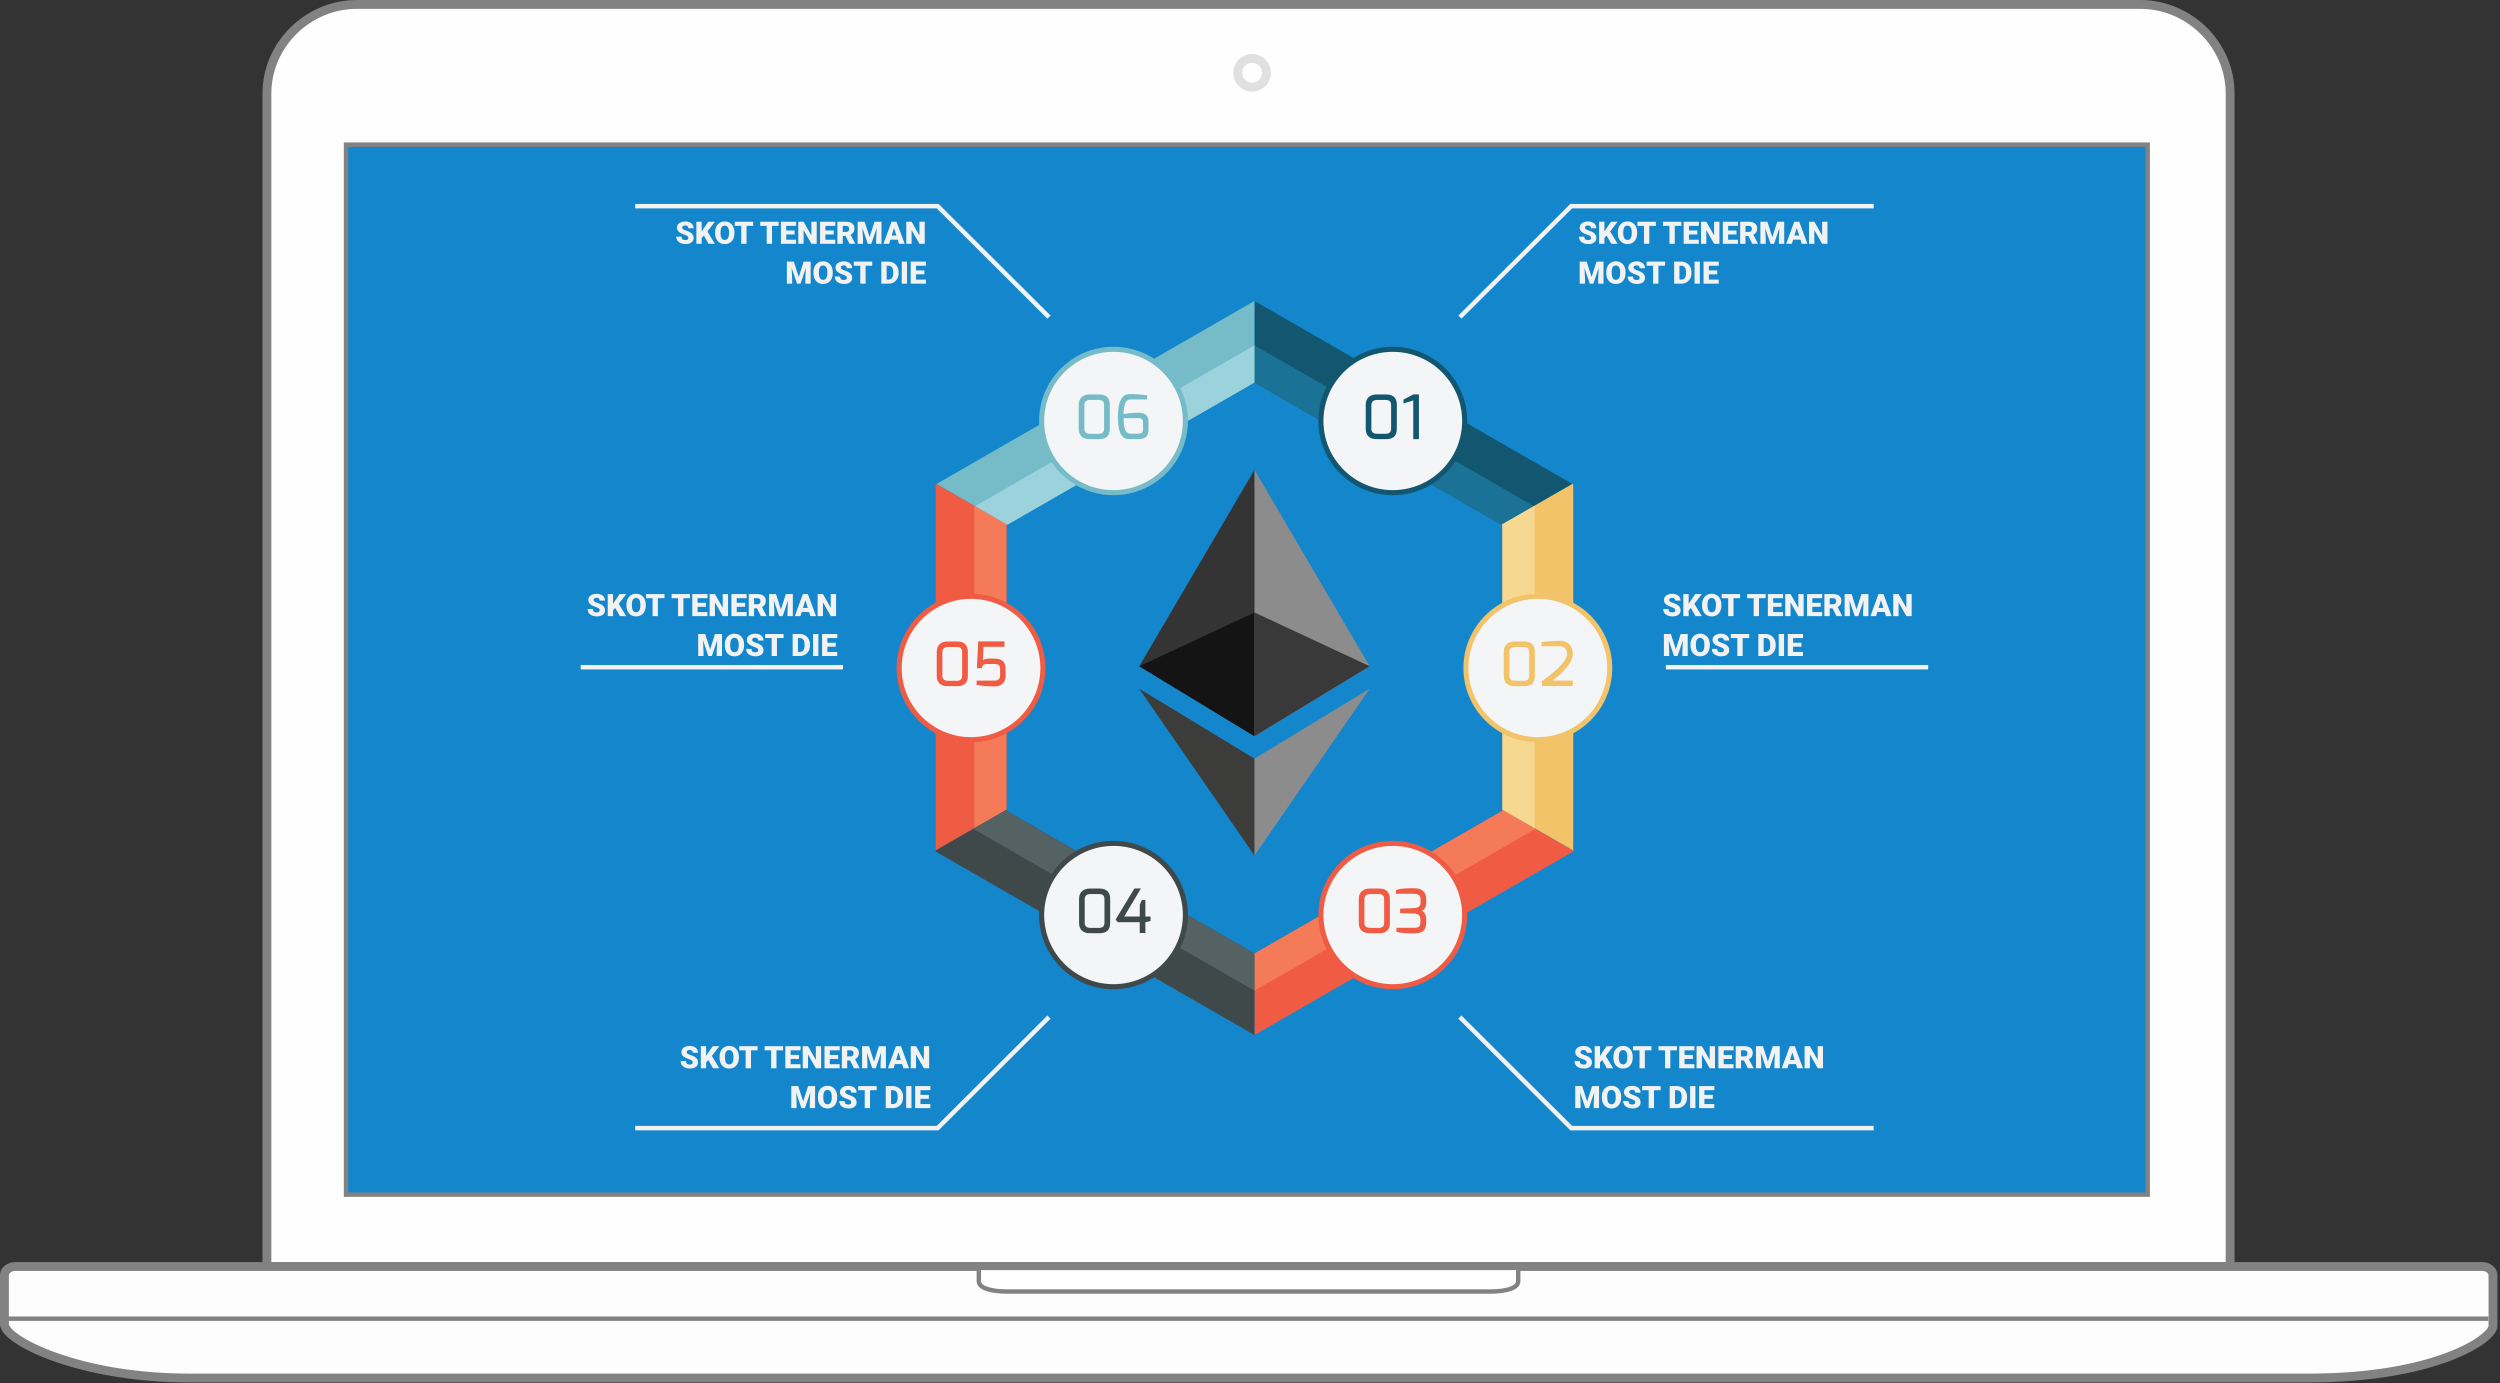 <svg width="564" height="312" viewBox="0 0 564 312" version="1.1" xmlns="http://www.w3.org/2000/svg" xmlns:xlink="http://www.w3.org/1999/xlink">
<rect x="0" y="0" width="564" height="312" fill="#333333" stroke="none"/>
<title>Group</title>
<desc>Created using Figma</desc>
<g id="Canvas" transform="translate(418 312)">
<g id="Group">
<g id="mac">
<g id="Page 1">
<g id="Laptop">
<g id="bezel">
<use xlink:href="#path0_fill" transform="translate(-357.784 -311)" fill="#FEFEFE"/>
<use xlink:href="#path1_stroke" transform="translate(-357.784 -311)" fill="#828282"/>
</g>
<g id="webcam">
<use xlink:href="#path2_stroke" transform="translate(-138.768 -298.832)" fill="#E0E0E0"/>
</g>
<g id="bottom">
<g id="Shape">
<use xlink:href="#path3_fill" transform="translate(-417 -26.272)" fill="#FDFDFD"/>
<use xlink:href="#path4_stroke" transform="translate(-417 -26.272)" fill="#828282"/>
</g>
<g id="Line">
<use xlink:href="#path5_stroke" transform="translate(-416.594 -14.51)" fill="#828282"/>
</g>
</g>
<g id="screen">
<use xlink:href="#path6_fill" transform="translate(-339.939 -279.364)" fill="#1386CC"/>
<use xlink:href="#path7_stroke" transform="translate(-339.939 -279.364)" fill="#828282"/>
</g>
<g id="touchpad">
<use xlink:href="#path8_fill" transform="translate(-197.172 -25.461)" fill="#FFFFFF"/>
<use xlink:href="#path9_stroke" transform="translate(-197.172 -25.461)" fill="#828282"/>
</g>
</g>
</g>
</g>
<g id="Group 6">
<g id="Vector">
<use xlink:href="#path10_fill" transform="translate(-206.92 -202.819)" fill="#EF5B43"/>
</g>
<g id="Vector">
<use xlink:href="#path11_fill" transform="translate(-134.999 -244.101)" fill="#125670"/>
</g>
<g id="Vector">
<use xlink:href="#path12_fill" transform="translate(-134.999 -129.328)" fill="#EF5B43"/>
</g>
<g id="Vector">
<use xlink:href="#path13_fill" transform="translate(-79.258 -202.819)" fill="#F3C36A"/>
</g>
<g id="Vector">
<use xlink:href="#path14_fill" transform="translate(-206.92 -129.328)" fill="#3F494A"/>
</g>
<g id="Vector">
<use xlink:href="#path15_fill" transform="translate(-206.711 -244.101)" fill="#76BCC8"/>
</g>
<g id="Vector">
<use xlink:href="#path16_fill" transform="translate(-198.228 -197.815)" fill="#F47A58"/>
</g>
<g id="Vector">
<use xlink:href="#path17_fill" transform="translate(-134.999 -234.092)" fill="#1A7396"/>
</g>
<g id="Vector">
<use xlink:href="#path18_fill" transform="translate(-134.999 -129.328)" fill="#F47A58"/>
</g>
<g id="Vector">
<use xlink:href="#path19_fill" transform="translate(-79.258 -197.815)" fill="#F7D890"/>
</g>
<g id="Vector">
<use xlink:href="#path20_fill" transform="translate(-198.228 -129.328)" fill="#546263"/>
</g>
<g id="Vector">
<use xlink:href="#path21_fill" transform="translate(-198.018 -234.092)" fill="#9CD2DB"/>
</g>
<g id="Vector">
<use xlink:href="#path22_fill" transform="translate(-183.007 -233.196)" fill="#F4F5F6"/>
</g>
<g id="Vector">
<use xlink:href="#path23_fill" transform="translate(-183.58 -233.768)" fill="#76BCC8"/>
</g>
<g id="Vector">
<use xlink:href="#path24_fill" transform="translate(-120.004 -233.196)" fill="#F4F5F6"/>
</g>
<g id="Vector">
<use xlink:href="#path25_fill" transform="translate(-120.577 -233.768)" fill="#125670"/>
</g>
<g id="Vector">
<use xlink:href="#path26_fill" transform="translate(-87.281 -177.466)" fill="#F4F5F6"/>
</g>
<g id="Vector">
<use xlink:href="#path27_fill" transform="translate(-87.854 -178.037)" fill="#F3C36A"/>
</g>
<g id="Vector">
<use xlink:href="#path28_fill" transform="translate(-120.004 -121.736)" fill="#F4F5F6"/>
</g>
<g id="Vector">
<use xlink:href="#path29_fill" transform="translate(-120.577 -122.307)" fill="#EF5B43"/>
</g>
<g id="Vector">
<use xlink:href="#path30_fill" transform="translate(-183.007 -121.736)" fill="#F4F5F6"/>
</g>
<g id="Vector">
<use xlink:href="#path31_fill" transform="translate(-183.58 -122.307)" fill="#3F494A"/>
</g>
<g id="Vector">
<use xlink:href="#path32_fill" transform="translate(-215.153 -177.466)" fill="#F4F5F6"/>
</g>
<g id="Vector">
<use xlink:href="#path33_fill" transform="translate(-215.725 -178.037)" fill="#EF5B43"/>
</g>
<g id="Vector">
<use xlink:href="#path34_fill" transform="translate(-109.89 -223.01)" fill="#125670"/>
</g>
<g id="Vector">
<use xlink:href="#path35_fill" transform="translate(-101.381 -223.024)" fill="#125670"/>
</g>
<g id="Vector">
<use xlink:href="#path36_fill" transform="translate(-78.751 -167.279)" fill="#F3C36A"/>
</g>
<g id="Vector">
<use xlink:href="#path37_fill" transform="translate(-70.242 -167.43)" fill="#F3C36A"/>
</g>
<g id="Vector">
<use xlink:href="#path38_fill" transform="translate(-111.459 -111.541)" fill="#EF5B43"/>
</g>
<g id="Vector">
<use xlink:href="#path39_fill" transform="translate(-103.075 -111.608)" fill="#EF5B43"/>
</g>
<g id="Vector">
<use xlink:href="#path40_fill" transform="translate(-174.562 -111.541)" fill="#3F494A"/>
</g>
<g id="Vector">
<use xlink:href="#path41_fill" transform="translate(-166.315 -111.556)" fill="#3F494A"/>
</g>
<g id="Vector">
<use xlink:href="#path42_fill" transform="translate(-206.669 -167.279)" fill="#EF5B43"/>
</g>
<g id="Vector">
<use xlink:href="#path43_fill" transform="translate(-197.689 -167.306)" fill="#EF5B43"/>
</g>
<g id="Vector">
<use xlink:href="#path44_fill" transform="translate(-174.644 -223.01)" fill="#76BCC8"/>
</g>
<g id="Vector">
<use xlink:href="#path45_fill" transform="translate(-165.816 -223.084)" fill="#76BCC8"/>
</g>
<g id="Vector">
<use xlink:href="#path46_fill" transform="translate(-89.009 -266)" fill="#F2F2F2"/>
</g>
<g id="Vector">
<use xlink:href="#path47_fill" transform="translate(-274.702 -266)" fill="#F2F2F2"/>
</g>
<g id="Vector">
<use xlink:href="#path48_fill" transform="translate(-89.009 -82.902)" fill="#F2F2F2"/>
</g>
<g id="Vector">
<use xlink:href="#path49_fill" transform="translate(-274.702 -82.902)" fill="#F2F2F2"/>
</g>
<g id="Vector">
<use xlink:href="#path50_fill" transform="translate(-42.187 -161.982)" fill="#F2F2F2"/>
</g>
<g id="Vector">
<use xlink:href="#path51_fill" transform="translate(-287 -161.982)" fill="#F2F2F2"/>
</g>
<g id="SKOT TENERMAN MOST DIE">
<use xlink:href="#path52_fill" transform="translate(-277 -263)" fill="#F2F2F2"/>
</g>
<g id="SKOT TENERMAN MOST DIE">
<use xlink:href="#path52_fill" transform="translate(-297 -179)" fill="#F2F2F2"/>
</g>
<g id="SKOT TENERMAN MOST DIE">
<use xlink:href="#path53_fill" transform="translate(-62 -263)" fill="#F2F2F2"/>
</g>
<g id="SKOT TENERMAN MOST DIE">
<use xlink:href="#path53_fill" transform="translate(-43 -179)" fill="#F2F2F2"/>
</g>
<g id="SKOT TENERMAN MOST DIE">
<use xlink:href="#path53_fill" transform="translate(-63 -77)" fill="#F2F2F2"/>
</g>
<g id="SKOT TENERMAN MOST DIE">
<use xlink:href="#path52_fill" transform="translate(-276 -77)" fill="#F2F2F2"/>
</g>
<g id="Group 7">
<g id="Group">
<g id="Vector">
<use xlink:href="#path54_fill" transform="matrix(-1 0 0 1 -134.424 -206)" fill="#343434"/>
</g>
<g id="Vector">
<use xlink:href="#path55_fill" transform="matrix(-1 0 0 1 -109 -206)" fill="#8C8C8C"/>
</g>
<g id="Vector">
<use xlink:href="#path56_fill" transform="matrix(-1 0 0 1 -134.672 -156.629)" fill="#3C3C3B"/>
</g>
<g id="Vector">
<use xlink:href="#path57_fill" transform="matrix(-1 0 0 1 -109 -156.629)" fill="#8C8C8C"/>
</g>
<g id="Vector">
<use xlink:href="#path58_fill" transform="matrix(-1 0 0 1 -134.992 -173.83)" fill="#141414"/>
</g>
<g id="Vector">
<use xlink:href="#path59_fill" transform="matrix(-1 0 0 1 -109 -173.83)" fill="#393939"/>
</g>
</g>
</g>
</g>
</g>
</g>
<defs>
<path id="path0_fill" fill-rule="evenodd" d="M 422.621 0L 20.279 0C 9.332 0 0 8.983 0 20.11L 0 284.751L 442.901 284.751L 442.901 20.11C 442.901 8.982 433.602 0 422.621 0Z"/>
<path id="path1_stroke" d="M 0 284.751L -1 284.751L -1 285.751L 0 285.751L 0 284.751ZM 442.901 284.751L 442.901 285.751L 443.901 285.751L 443.901 284.751L 442.901 284.751ZM 442.901 20.11L 443.901 20.11L 443.901 20.11L 442.901 20.11ZM 422.621 -1L 20.279 -1L 20.279 1L 422.621 1L 422.621 -1ZM 20.279 -1C 8.796 -1 -1 8.414 -1 20.11L 1 20.11C 1 9.552 9.867 1 20.279 1L 20.279 -1ZM -1 20.11L -1 284.751L 1 284.751L 1 20.11L -1 20.11ZM 0 285.751L 442.901 285.751L 442.901 283.751L 0 283.751L 0 285.751ZM 443.901 284.751L 443.901 20.11L 441.901 20.11L 441.901 284.751L 443.901 284.751ZM 443.901 20.11C 443.901 8.414 434.139 -1 422.621 -1L 422.621 1C 433.066 1 441.901 9.55 441.901 20.11L 443.901 20.11Z"/>
<path id="path2_stroke" d="M 5.489 3.245C 5.489 4.485 4.484 5.49 3.245 5.49L 3.245 7.49C 5.589 7.49 7.489 5.589 7.489 3.245L 5.489 3.245ZM 3.245 5.49C 2.005 5.49 1 4.485 1 3.245L -1 3.245C -1 5.589 0.9 7.49 3.245 7.49L 3.245 5.49ZM 1 3.245C 1 2.005 2.005 1 3.245 1L 3.245 -1C 0.9 -1 -1 0.9 -1 3.245L 1 3.245ZM 3.245 1C 4.484 1 5.489 2.005 5.489 3.245L 7.489 3.245C 7.489 0.9 5.589 -1 3.245 -1L 3.245 1Z"/>
<path id="path3_fill" fill-rule="evenodd" d="M 519.81 25.155L 41.603 25.155C 16.743 25.155 0 16.625 0 12.997L 0 1.97C 0 0.879 1.083 0 2.429 0L 558.983 0C 560.331 0 561.415 0.879 561.415 1.97L 561.415 13.431C 561.41 16.298 548.444 25.155 519.81 25.155Z"/>
<path id="path4_stroke" d="M 561.415 13.431L 562.415 13.433L 562.415 13.431L 561.415 13.431ZM 519.81 24.155L 41.603 24.155L 41.603 26.155L 519.81 26.155L 519.81 24.155ZM 41.603 24.155C 29.274 24.16 19.041 22.059 11.813 19.494C 8.22 18.221 5.462 16.87 3.561 15.596C 2.626 14.972 1.975 14.428 1.522 13.903C 1.07 13.386 1 13.087 1 12.997L -1 12.997C -1 13.813 -0.547 14.575 0.014 15.218C 0.574 15.855 1.425 16.572 2.449 17.258C 4.464 18.603 7.445 20.065 11.145 21.379C 18.504 23.986 29.073 26.15 41.603 26.155L 41.603 24.155ZM 1 12.997L 1 1.97L -1 1.97L -1 12.997L 1 12.997ZM 1 1.97C 1 1.617 1.429 1 2.429 1L 2.429 -1C 0.736 -1 -1 0.142 -1 1.97L 1 1.97ZM 2.429 1L 558.983 1L 558.983 -1L 2.429 -1L 2.429 1ZM 558.983 1C 559.986 1 560.415 1.618 560.415 1.97L 562.415 1.97C 562.415 0.14 560.676 -1 558.983 -1L 558.983 1ZM 560.415 1.97L 560.415 13.431L 562.415 13.431L 562.415 1.97L 560.415 1.97ZM 560.415 13.429C 560.408 13.372 560.421 13.48 560.353 13.617C 560.281 13.78 560.191 13.92 560.018 14.135C 559.654 14.597 559.13 15.088 558.343 15.669C 556.736 16.864 554.342 18.173 550.995 19.433C 544.245 21.981 534.022 24.16 519.81 24.155L 519.81 26.155C 534.231 26.149 544.808 23.901 551.701 21.304C 555.176 19.991 557.814 18.548 559.534 17.276C 560.412 16.623 561.125 15.952 561.583 15.38C 562.041 14.805 562.414 14.131 562.415 13.433L 560.415 13.429Z"/>
<path id="path5_stroke" d="M 0 -0.5L -0.5 -0.5L -0.5 0.5L 0 0.5L 0 -0.5ZM 559.501 0.5L 560.001 0.5L 560.001 -0.5L 559.501 -0.5L 559.501 0.5ZM 0 0.5L 559.501 0.5L 559.501 -0.5L 0 -0.5L 0 0.5Z"/>
<path id="path6_fill" d="M 406.458 0L 0 0L 0 236.875L 406.458 236.875L 406.458 0Z"/>
<path id="path7_stroke" d="M 0 0L 0 -0.5L -0.5 -0.5L -0.5 0L 0 0ZM 406.458 0L 406.958 0L 406.958 -0.5L 406.458 -0.5L 406.458 0ZM 406.458 236.875L 406.458 237.375L 406.958 237.375L 406.958 236.875L 406.458 236.875ZM 0 236.875L -0.5 236.875L -0.5 237.375L 0 237.375L 0 236.875ZM 0 0.5L 406.458 0.5L 406.458 -0.5L 0 -0.5L 0 0.5ZM 405.958 0L 405.958 236.875L 406.958 236.875L 406.958 0L 405.958 0ZM 406.458 236.375L 0 236.375L 0 237.375L 406.458 237.375L 406.458 236.375ZM 0.5 236.875L 0.5 0L -0.5 0L -0.5 236.875L 0.5 236.875Z"/>
<path id="path8_fill" fill-rule="evenodd" d="M 121.676 0L 121.676 2.504C 121.676 4.29 118.161 4.829 115.5 4.829L 6.34 4.829C 3.54 4.829 0 4.29 0 2.504L 0 0"/>
<path id="path9_stroke" d="M 121.176 0L 121.176 2.504L 122.176 2.504L 122.176 0L 121.176 0ZM 121.176 2.504C 121.176 2.761 121.058 2.999 120.77 3.233C 120.452 3.497 120.018 3.688 119.444 3.857C 118.281 4.203 116.809 4.329 115.5 4.329L 115.5 5.329C 116.852 5.328 118.468 5.185 119.728 4.816C 120.365 4.626 120.976 4.348 121.401 4.009C 121.855 3.639 122.176 3.14 122.176 2.504L 121.176 2.504ZM 115.5 4.329L 6.34 4.329L 6.34 5.329L 115.5 5.329L 115.5 4.329ZM 6.34 4.329C 4.961 4.329 3.446 4.203 2.259 3.856C 1.674 3.688 1.232 3.496 0.91 3.231C 0.618 2.997 0.5 2.76 0.5 2.504L -0.5 2.504C -0.5 3.141 -0.176 3.642 0.284 4.011C 0.713 4.35 1.331 4.627 1.981 4.817C 3.264 5.186 4.919 5.328 6.34 5.329L 6.34 4.329ZM 0.5 2.504L 0.5 0L -0.5 0L -0.5 2.504L 0.5 2.504Z"/>
<path id="path10_fill" d="M 15.969 9.314L 16.179 9.193L 0.21 9.91278e-06L -8.13414e-07 0.121L -8.13414e-07 82.684L 15.969 73.491L 15.969 9.314Z"/>
<path id="path11_fill" d="M 55.741 50.475L 71.711 41.282L -1.26531e-06 0L -1.26531e-06 18.386L 55.741 50.475Z"/>
<path id="path12_fill" d="M 55.95 0.242L -1.26531e-06 32.45L -1.26531e-06 50.838L 71.919 9.434L 71.919 9.193L 55.95 9.01162e-07L 55.95 0.242Z"/>
<path id="path13_fill" d="M 15.97 9.91278e-06L 6.68807e-06 9.193L 0.21 9.314L 0.21 73.491L 16.178 82.684L 16.178 0.121L 15.97 9.91278e-06Z"/>
<path id="path14_fill" d="M 15.969 0.242L 15.969 9.01162e-07L -8.13414e-07 9.193L -8.13414e-07 9.434L 71.921 50.838L 71.921 32.45L 15.969 0.242Z"/>
<path id="path15_fill" d="M 71.712 18.386L 71.712 0L 2.71138e-06 41.282L 15.969 50.475L 71.712 18.386Z"/>
<path id="path16_fill" d="M -2.80176e-06 72.675L -2.80176e-06 0.121L 0.185 0.014L 0.21 3.78488e-06L 7.486 4.189L 7.277 4.31L 7.277 68.487L -2.80176e-06 72.675Z"/>
<path id="path17_fill" d="M 55.741 40.466L -1.26531e-06 8.377L -1.26531e-06 -9.91278e-07L 63.017 36.277L 55.741 40.466Z"/>
<path id="path18_fill" d="M -1.26531e-06 40.829L -1.26531e-06 32.45L 55.95 0.242L 55.95 9.01162e-07L 63.227 4.189L 63.227 4.429L -1.26531e-06 40.829Z"/>
<path id="path19_fill" d="M 7.486 72.675L 0.21 68.487L 0.21 4.31L 6.68807e-06 4.189L 7.277 3.78488e-06L 7.302 0.014L 7.486 0.121L 7.486 72.675Z"/>
<path id="path20_fill" d="M 63.228 40.829L -2.80176e-06 4.429L -2.80176e-06 4.218L -2.80176e-06 4.189L 7.277 9.01162e-07L 7.277 0.242L 63.228 32.45L 63.228 40.829Z"/>
<path id="path21_fill" d="M 7.277 40.466L 7.23034e-07 36.277L 63.019 -9.91278e-07L 63.019 8.377L 7.277 40.466Z"/>
<path id="path22_fill" d="M 32.435 16.17C 32.435 25.1 25.175 32.339 16.217 32.339C 7.261 32.339 2.25948e-06 25.1 2.25948e-06 16.17C 2.25948e-06 7.239 7.261 2.34302e-06 16.217 2.34302e-06C 25.175 2.34302e-06 32.435 7.239 32.435 16.17Z"/>
<path id="path23_fill" d="M 33.007 16.742L 32.433 16.742C 32.433 21.051 30.684 24.947 27.853 27.771C 25.02 30.596 21.112 32.34 16.79 32.34C 12.467 32.34 8.561 30.596 5.728 27.771C 2.896 24.947 1.146 21.051 1.146 16.742C 1.146 12.433 2.896 8.536 5.728 5.712C 8.561 2.888 12.467 1.143 16.79 1.143C 21.112 1.143 25.02 2.888 27.853 5.712C 30.684 8.536 32.433 12.433 32.433 16.742L 33.58 16.742C 33.58 7.496 26.064 0.001 16.79 -4.41569e-06C 7.516 0.001 -5.33238e-06 7.496 -5.33238e-06 16.742C -5.33238e-06 25.988 7.516 33.483 16.79 33.483C 26.064 33.483 33.58 25.988 33.58 16.742L 33.007 16.742Z"/>
<path id="path24_fill" d="M 32.435 16.17C 32.435 25.1 25.174 32.339 16.217 32.339C 7.262 32.339 -8.13414e-06 25.1 -8.13414e-06 16.17C -8.13414e-06 7.239 7.262 2.34302e-06 16.217 2.34302e-06C 25.174 2.34302e-06 32.435 7.239 32.435 16.17Z"/>
<path id="path25_fill" d="M 33.007 16.742L 32.435 16.742C 32.433 21.051 30.683 24.947 27.852 27.771C 25.02 30.596 21.112 32.34 16.79 32.34C 12.468 32.34 8.561 30.596 5.727 27.771C 2.896 24.947 1.145 21.051 1.145 16.742C 1.145 12.433 2.896 8.536 5.727 5.712C 8.561 2.888 12.468 1.143 16.79 1.143C 21.112 1.143 25.02 2.888 27.852 5.712C 30.683 8.536 32.433 12.433 32.435 16.742L 33.58 16.742C 33.58 7.496 26.063 0.001 16.79 -4.41569e-06C 7.516 0.001 6.86883e-06 7.496 6.86883e-06 16.742C 6.86883e-06 25.988 7.516 33.483 16.79 33.483C 26.063 33.483 33.58 25.988 33.58 16.742L 33.007 16.742Z"/>
<path id="path26_fill" d="M 32.433 16.17C 32.433 25.1 25.173 32.34 16.216 32.34C 7.26 32.34 -9.5802e-06 25.1 -9.5802e-06 16.17C -9.5802e-06 7.239 7.26 3.60465e-07 16.216 3.60465e-07C 25.173 3.60465e-07 32.433 7.239 32.433 16.17Z"/>
<path id="path27_fill" d="M 33.007 16.741L 32.435 16.741C 32.435 21.049 30.685 24.946 27.853 27.771C 25.02 30.595 21.112 32.339 16.79 32.339C 12.469 32.339 8.561 30.595 5.728 27.771C 2.896 24.946 1.146 21.049 1.146 16.741C 1.146 12.431 2.896 8.535 5.728 5.711C 8.561 2.886 12.469 1.143 16.79 1.141C 21.112 1.143 25.02 2.886 27.853 5.711C 30.685 8.535 32.435 12.431 32.435 16.741L 33.581 16.741C 33.58 7.495 26.063 -7.20929e-06 16.79 -7.20929e-06C 7.518 -7.20929e-06 -5.06124e-06 7.495 -5.06124e-06 16.741C -5.06124e-06 25.987 7.518 33.482 16.79 33.482C 26.063 33.482 33.58 25.987 33.581 16.741L 33.007 16.741Z"/>
<path id="path28_fill" d="M 32.435 16.17C 32.435 25.101 25.174 32.34 16.217 32.34C 7.262 32.34 -8.13414e-06 25.101 -8.13414e-06 16.17C -8.13414e-06 7.239 7.262 -1.62209e-06 16.217 -1.62209e-06C 25.174 -1.62209e-06 32.435 7.239 32.435 16.17Z"/>
<path id="path29_fill" d="M 33.007 16.741L 32.435 16.741C 32.433 21.051 30.683 24.947 27.852 27.771C 25.02 30.595 21.112 32.339 16.79 32.339C 12.468 32.339 8.561 30.595 5.727 27.771C 2.896 24.947 1.145 21.051 1.145 16.741C 1.145 12.431 2.896 8.536 5.727 5.711C 8.561 2.888 12.468 1.143 16.79 1.143C 21.112 1.143 25.02 2.888 27.852 5.711C 30.683 8.536 32.433 12.431 32.435 16.741L 33.58 16.741C 33.58 7.495 26.063 -9.19185e-06 16.79 -9.19185e-06C 7.516 -9.19185e-06 6.86883e-06 7.495 6.86883e-06 16.741C 6.86883e-06 25.988 7.516 33.482 16.79 33.482C 26.063 33.482 33.58 25.988 33.58 16.741L 33.007 16.741Z"/>
<path id="path30_fill" d="M 32.435 16.17C 32.435 25.101 25.175 32.34 16.217 32.34C 7.261 32.34 2.25948e-06 25.101 2.25948e-06 16.17C 2.25948e-06 7.239 7.261 -1.62209e-06 16.217 -1.62209e-06C 25.175 -1.62209e-06 32.435 7.239 32.435 16.17Z"/>
<path id="path31_fill" d="M 33.007 16.741L 32.433 16.741C 32.433 21.051 30.684 24.947 27.853 27.771C 25.02 30.595 21.112 32.339 16.79 32.339C 12.467 32.339 8.561 30.595 5.728 27.771C 2.896 24.947 1.146 21.051 1.146 16.741C 1.146 12.431 2.896 8.536 5.728 5.711C 8.561 2.888 12.467 1.143 16.79 1.143C 21.112 1.143 25.02 2.888 27.853 5.711C 30.684 8.536 32.433 12.431 32.433 16.741L 33.58 16.741C 33.58 7.495 26.064 -9.19185e-06 16.79 -9.19185e-06C 7.516 -9.19185e-06 -5.33238e-06 7.495 -5.33238e-06 16.741C -5.33238e-06 25.988 7.516 33.482 16.79 33.482C 26.064 33.482 33.58 25.988 33.58 16.741L 33.007 16.741Z"/>
<path id="path32_fill" d="M 32.435 16.17C 32.435 25.1 25.174 32.34 16.217 32.34C 7.26 32.34 -3.25365e-06 25.1 -3.25365e-06 16.17C -3.25365e-06 7.239 7.26 3.60465e-07 16.217 3.60465e-07C 25.174 3.60465e-07 32.435 7.239 32.435 16.17Z"/>
<path id="path33_fill" d="M 33.007 16.741L 32.433 16.741C 32.433 21.049 30.683 24.946 27.852 27.771C 25.018 30.595 21.112 32.339 16.79 32.339C 12.467 32.339 8.561 30.595 5.727 27.771C 2.896 24.946 1.145 21.049 1.145 16.741C 1.145 12.431 2.896 8.535 5.727 5.711C 8.561 2.886 12.467 1.143 16.79 1.141C 21.112 1.143 25.018 2.886 27.852 5.711C 30.683 8.535 32.433 12.431 32.433 16.741L 33.58 16.741C 33.58 7.495 26.063 -7.20929e-06 16.79 -7.20929e-06C 7.516 -7.20929e-06 4.51896e-07 7.495 4.51896e-07 16.741C 4.51896e-07 25.987 7.516 33.482 16.79 33.482C 26.063 33.482 33.58 25.987 33.58 16.741L 33.007 16.741Z"/>
<path id="path34_fill" d="M -1.80759e-07 7.781C -1.80759e-07 9.437 1.079 10.071 2.408 10.071L 4.676 10.071C 6.088 10.071 7.014 9.422 7.014 7.781L 7.014 2.277C 7.014 1.062 6.406 5.40697e-06 4.676 5.40697e-06L 2.408 5.40697e-06C 1.037 5.40697e-06 -1.80759e-07 0.772 -1.80759e-07 2.304L -1.80759e-07 7.781ZM 1.273 7.699L 1.273 2.373C 1.273 1.794 1.591 1.242 2.519 1.242L 4.552 1.242C 5.466 1.242 5.728 1.753 5.728 2.386L 5.728 7.726C 5.728 8.471 5.341 8.871 4.524 8.871L 2.519 8.871C 1.909 8.871 1.259 8.623 1.259 7.726L 1.273 7.699Z"/>
<path id="path35_fill" d="M 3.0729e-06 2.029L 2.215 1.366L 2.215 10.099L 3.487 10.099L 3.487 -3.78488e-06L 2.229 -3.78488e-06L 0.015 1.16L 3.0729e-06 2.029Z"/>
<path id="path36_fill" d="M 4.88048e-06 7.781C 4.88048e-06 9.437 1.079 10.071 2.408 10.071L 4.676 10.071C 6.088 10.071 7.014 9.422 7.014 7.781L 7.014 2.277C 7.014 1.062 6.407 -8.65115e-06 4.676 -8.65115e-06L 2.408 -8.65115e-06C 1.037 -8.65115e-06 4.88048e-06 0.772 4.88048e-06 2.304L 4.88048e-06 7.781ZM 1.273 7.699L 1.273 2.373C 1.273 1.794 1.591 1.242 2.519 1.242L 4.552 1.242C 5.466 1.242 5.728 1.752 5.728 2.386L 5.728 7.726C 5.728 8.471 5.341 8.871 4.525 8.871L 2.519 8.871C 1.909 8.871 1.259 8.623 1.259 7.726L 1.273 7.699Z"/>
<path id="path37_fill" d="M -9.21869e-06 1.228L 4.026 1.228C 5.272 1.228 5.771 1.945 5.771 2.923C 5.771 5.021 1.549 8.084 0.111 9.063L 0.111 10.209L 7.071 10.209L 7.071 8.981L 2.449 8.981C 3.418 8.291 7.071 5.519 7.071 2.938C 7.071 1.461 6.24 1.26163e-06 4.219 1.26163e-06C 2.628 1.26163e-06 1.397 0.097 0.027 0.275L -9.21869e-06 1.228Z"/>
<path id="path38_fill" d="M 3.43441e-06 7.781C 3.43441e-06 9.437 1.079 10.071 2.408 10.071L 4.676 10.071C 6.088 10.071 7.014 9.422 7.014 7.781L 7.014 2.277C 7.014 1.062 6.407 -3.42441e-06 4.676 -3.42441e-06L 2.408 -3.42441e-06C 1.037 -3.42441e-06 3.43441e-06 0.772 3.43441e-06 2.304L 3.43441e-06 7.781ZM 1.273 7.699L 1.273 2.373C 1.273 1.794 1.591 1.242 2.519 1.242L 4.552 1.242C 5.466 1.242 5.728 1.752 5.728 2.386L 5.728 7.726C 5.728 8.471 5.341 8.871 4.524 8.871L 2.519 8.871C 1.909 8.871 1.259 8.623 1.259 7.726L 1.273 7.699Z"/>
<path id="path39_fill" d="M -1.01225e-05 1.24L 4.137 1.24C 4.857 1.24 5.548 1.543 5.548 2.398L 5.548 3.226C 5.548 4.027 5.091 4.427 4.137 4.467L 0.941 4.606L 0.941 5.613L 4.137 5.709C 4.898 5.736 5.52 6.041 5.52 7.048L 5.52 7.751C 5.52 8.827 4.843 8.924 4.068 8.924L 0.11 8.924L 0.097 9.78C 1.315 10.207 2.753 10.167 4.331 10.167C 6.019 10.167 6.821 9.338 6.821 7.82L 6.821 7.076C 6.821 6.027 6.49 5.42 5.88 5.076C 6.475 4.854 6.821 4.205 6.821 3.198L 6.821 2.316C 6.821 0.99 5.95 0.04 4.428 0.012C 2.809 -0.017 1.231 -0.03 0.013 0.398L -1.01225e-05 1.24Z"/>
<path id="path40_fill" d="M 5.42276e-07 7.781C 5.42276e-07 9.437 1.079 10.071 2.408 10.071L 4.676 10.071C 6.088 10.071 7.014 9.422 7.014 7.781L 7.014 2.277C 7.014 1.062 6.407 -3.42441e-06 4.676 -3.42441e-06L 2.408 -3.42441e-06C 1.038 -3.42441e-06 5.42276e-07 0.772 5.42276e-07 2.304L 5.42276e-07 7.781ZM 1.273 7.699L 1.273 2.373C 1.273 1.794 1.591 1.242 2.519 1.242L 4.552 1.242C 5.466 1.242 5.728 1.752 5.728 2.386L 5.728 7.726C 5.728 8.471 5.341 8.871 4.524 8.871L 2.519 8.871C 1.909 8.871 1.259 8.623 1.259 7.726L 1.273 7.699Z"/>
<path id="path41_fill" d="M -5.15162e-06 6.996L 0.47 7.602L 5.438 7.602L 5.438 10.045L 6.71 10.045L 6.71 7.602L 7.887 7.328L 7.887 6.333L 6.71 6.333L 6.71 2.594L 5.936 2.594L 5.451 3.628L 5.451 6.333L 1.924 6.333L 5.7 4.68604e-06L 4.234 4.68604e-06L -5.15162e-06 6.996Z"/>
<path id="path42_fill" d="M -3.52479e-06 7.781C -3.52479e-06 9.437 1.079 10.071 2.408 10.071L 4.676 10.071C 6.088 10.071 7.015 9.422 7.015 7.781L 7.015 2.277C 7.015 1.062 6.407 -8.65115e-06 4.676 -8.65115e-06L 2.408 -8.65115e-06C 1.038 -8.65115e-06 -3.52479e-06 0.772 -3.52479e-06 2.304L -3.52479e-06 7.781ZM 1.273 7.699L 1.273 2.373C 1.273 1.794 1.591 1.242 2.519 1.242L 4.552 1.242C 5.466 1.242 5.728 1.752 5.728 2.386L 5.728 7.726C 5.728 8.471 5.341 8.871 4.525 8.871L 2.519 8.871C 1.909 8.871 1.259 8.623 1.259 7.726L 1.273 7.699Z"/>
<path id="path43_fill" d="M -5.15162e-06 9.823C 1.854 10.14 2.505 10.154 4.22 10.154C 5.148 10.154 6.56 9.657 6.56 7.767L 6.56 6.237C 6.56 4.883 5.922 3.918 4.304 3.904C 3.917 3.904 3.085 3.821 2.408 3.904C 2.006 3.945 1.633 4.057 1.425 4.277L 1.564 1.228L 6.296 1.228L 6.296 7.20929e-07L 0.375 7.20929e-07L 0.07 6.056L 1.231 6.056C 1.231 5.366 1.758 5.104 2.269 5.104L 4.165 5.104C 5.286 5.104 5.314 5.849 5.314 6.304L 5.314 7.657C 5.314 8.209 5.078 8.843 4.152 8.843L 0.027 8.843L -5.15162e-06 9.823Z"/>
<path id="path44_fill" d="M -5.15162e-06 7.781C -5.15162e-06 9.437 1.079 10.071 2.408 10.071L 4.676 10.071C 6.088 10.071 7.014 9.422 7.014 7.781L 7.014 2.277C 7.014 1.062 6.406 5.40697e-06 4.676 5.40697e-06L 2.408 5.40697e-06C 1.037 5.40697e-06 -5.15162e-06 0.772 -5.15162e-06 2.304L -5.15162e-06 7.781ZM 1.273 7.699L 1.273 2.373C 1.273 1.794 1.591 1.242 2.519 1.242L 4.552 1.242C 5.466 1.242 5.728 1.753 5.728 2.386L 5.728 7.726C 5.728 8.471 5.341 8.871 4.525 8.871L 2.519 8.871C 1.909 8.871 1.259 8.623 1.259 7.726L 1.273 7.699Z"/>
<path id="path45_fill" d="M 3.16328e-06 4.848C 3.16328e-06 9.194 1.079 10.146 2.601 10.146L 4.635 10.146C 5.977 10.146 6.918 9.621 6.918 8.048L 6.918 6.323C 6.918 5.192 6.558 4.199 4.664 4.199C 3.624 4.199 2.338 4.323 1.273 4.475C 1.286 3.344 1.494 1.205 2.753 1.205L 6.6 1.205L 6.6 0.267C 5.299 0.074 3.777 -0.023 2.393 0.005C 1.245 0.032 0.027 1.22 0.027 4.875L 3.16328e-06 4.848ZM 1.301 5.413L 4.594 5.413C 5.203 5.413 5.686 5.593 5.686 6.392L 5.686 7.897C 5.686 8.793 5.244 8.917 4.579 8.917L 2.795 8.917C 1.37 8.917 1.301 6.697 1.301 5.386L 1.301 5.413Z"/>
<path id="path46_fill" d="M 0.715 25.902L 25.68 1.01L 93.71 1.01L 93.71 -1.08139e-06L 25.261 -1.08139e-06L 1.98834e-06 25.189L 0.715 25.902Z"/>
<path id="path47_fill" d="M 93.712 25.189L 68.45 -1.08139e-06L 2.1691e-06 -1.08139e-06L 2.1691e-06 1.01L 68.031 1.01L 92.996 25.902L 93.712 25.189Z"/>
<path id="path48_fill" d="M 1.98834e-06 0.715L 25.261 25.902L 93.71 25.902L 93.71 24.893L 25.68 24.892L 0.715 1.26163e-06L 1.98834e-06 0.715Z"/>
<path id="path49_fill" d="M 92.996 1.26163e-06L 68.031 24.892L 2.1691e-06 24.892L 2.1691e-06 25.902L 68.45 25.902L 93.712 0.715L 92.996 1.26163e-06Z"/>
<path id="path50_fill" d="M -5.242e-06 1.008L 59.187 1.008L 59.187 4.86627e-06L -5.242e-06 4.86627e-06"/>
<path id="path51_fill" d="M 1.71721e-06 1.008L 59.187 1.008L 59.187 4.86627e-06L 1.71721e-06 4.86627e-06"/>
<path id="path52_fill" d="M 14.287 4.677C 14.287 4.502 14.224 4.365 14.099 4.267C 13.976 4.169 13.758 4.068 13.446 3.963C 13.134 3.858 12.878 3.757 12.68 3.659C 12.035 3.342 11.713 2.907 11.713 2.353C 11.713 2.077 11.793 1.835 11.952 1.625C 12.114 1.413 12.342 1.249 12.636 1.133C 12.93 1.014 13.26 0.955 13.627 0.955C 13.985 0.955 14.305 1.019 14.587 1.146C 14.872 1.274 15.093 1.456 15.251 1.693C 15.408 1.928 15.486 2.197 15.486 2.5L 14.29 2.5C 14.29 2.297 14.227 2.14 14.102 2.028C 13.979 1.917 13.812 1.861 13.6 1.861C 13.385 1.861 13.216 1.909 13.09 2.004C 12.967 2.098 12.906 2.217 12.906 2.363C 12.906 2.491 12.974 2.607 13.111 2.712C 13.248 2.814 13.488 2.922 13.832 3.033C 14.176 3.143 14.459 3.261 14.68 3.389C 15.217 3.699 15.486 4.126 15.486 4.67C 15.486 5.106 15.322 5.447 14.994 5.696C 14.666 5.944 14.216 6.068 13.644 6.068C 13.241 6.068 12.875 5.997 12.547 5.853C 12.221 5.707 11.975 5.509 11.809 5.258C 11.645 5.005 11.562 4.715 11.562 4.387L 12.766 4.387C 12.766 4.653 12.834 4.85 12.971 4.978C 13.11 5.103 13.334 5.166 13.644 5.166C 13.842 5.166 13.998 5.124 14.112 5.04C 14.229 4.953 14.287 4.832 14.287 4.677ZM 17.794 4.147L 17.301 4.688L 17.301 6L 16.102 6L 16.102 1.023L 17.301 1.023L 17.301 3.218L 17.718 2.585L 18.791 1.023L 20.275 1.023L 18.593 3.225L 20.275 6L 18.853 6L 17.794 4.147ZM 24.684 3.614C 24.684 4.1 24.594 4.529 24.414 4.903C 24.234 5.277 23.978 5.565 23.645 5.768C 23.315 5.968 22.938 6.068 22.514 6.068C 22.09 6.068 21.714 5.972 21.386 5.778C 21.058 5.582 20.801 5.303 20.617 4.94C 20.434 4.578 20.339 4.162 20.33 3.693L 20.33 3.413C 20.33 2.925 20.419 2.495 20.596 2.124C 20.776 1.75 21.033 1.462 21.365 1.259C 21.7 1.056 22.081 0.955 22.507 0.955C 22.928 0.955 23.304 1.055 23.635 1.256C 23.965 1.456 24.221 1.742 24.404 2.114C 24.588 2.483 24.682 2.907 24.684 3.385L 24.684 3.614ZM 23.464 3.406C 23.464 2.911 23.381 2.536 23.214 2.281C 23.05 2.024 22.814 1.895 22.507 1.895C 21.905 1.895 21.587 2.346 21.553 3.249L 21.55 3.614C 21.55 4.102 21.631 4.477 21.793 4.739C 21.954 5.001 22.195 5.132 22.514 5.132C 22.817 5.132 23.05 5.003 23.214 4.746C 23.378 4.488 23.462 4.118 23.464 3.635L 23.464 3.406ZM 28.916 1.95L 27.422 1.95L 27.422 6L 26.222 6L 26.222 1.95L 24.756 1.95L 24.756 1.023L 28.916 1.023L 28.916 1.95ZM 34.665 1.95L 33.171 1.95L 33.171 6L 31.971 6L 31.971 1.95L 30.505 1.95L 30.505 1.023L 34.665 1.023L 34.665 1.95ZM 38.26 3.891L 36.373 3.891L 36.373 5.077L 38.602 5.077L 38.602 6L 35.174 6L 35.174 1.023L 38.609 1.023L 38.609 1.95L 36.373 1.95L 36.373 2.999L 38.26 2.999L 38.26 3.891ZM 43.247 6L 42.054 6L 40.291 2.903L 40.291 6L 39.091 6L 39.091 1.023L 40.291 1.023L 42.051 4.12L 42.051 1.023L 43.247 1.023L 43.247 6ZM 47.092 3.891L 45.206 3.891L 45.206 5.077L 47.434 5.077L 47.434 6L 44.006 6L 44.006 1.023L 47.441 1.023L 47.441 1.95L 45.206 1.95L 45.206 2.999L 47.092 2.999L 47.092 3.891ZM 49.772 4.243L 49.123 4.243L 49.123 6L 47.923 6L 47.923 1.023L 49.881 1.023C 50.471 1.023 50.933 1.154 51.266 1.417C 51.598 1.679 51.765 2.049 51.765 2.527C 51.765 2.874 51.694 3.161 51.553 3.389C 51.414 3.617 51.195 3.801 50.897 3.942L 51.935 5.949L 51.935 6L 50.65 6L 49.772 4.243ZM 49.123 3.317L 49.881 3.317C 50.109 3.317 50.28 3.258 50.394 3.139C 50.51 3.018 50.568 2.851 50.568 2.637C 50.568 2.423 50.51 2.255 50.394 2.134C 50.278 2.011 50.107 1.95 49.881 1.95L 49.123 1.95L 49.123 3.317ZM 54.065 1.023L 55.176 4.486L 56.283 1.023L 57.862 1.023L 57.862 6L 56.659 6L 56.659 4.838L 56.775 2.459L 55.572 6L 54.779 6L 53.573 2.456L 53.689 4.838L 53.689 6L 52.489 6L 52.489 1.023L 54.065 1.023ZM 61.516 5.07L 59.872 5.07L 59.585 6L 58.303 6L 60.128 1.023L 61.256 1.023L 63.095 6L 61.807 6L 61.516 5.07ZM 60.159 4.144L 61.229 4.144L 60.692 2.418L 60.159 4.144ZM 67.617 6L 66.424 6L 64.661 2.903L 64.661 6L 63.461 6L 63.461 1.023L 64.661 1.023L 66.421 4.12L 66.421 1.023L 67.617 1.023L 67.617 6ZM 38.089 10.023L 39.2 13.486L 40.308 10.023L 41.887 10.023L 41.887 15L 40.684 15L 40.684 13.838L 40.8 11.459L 39.597 15L 38.804 15L 37.597 11.456L 37.713 13.838L 37.713 15L 36.514 15L 36.514 10.023L 38.089 10.023ZM 46.867 12.614C 46.867 13.1 46.777 13.529 46.597 13.903C 46.417 14.277 46.16 14.565 45.828 14.768C 45.497 14.968 45.12 15.068 44.696 15.068C 44.273 15.068 43.897 14.972 43.568 14.778C 43.24 14.582 42.984 14.303 42.799 13.94C 42.617 13.578 42.521 13.162 42.512 12.693L 42.512 12.413C 42.512 11.925 42.601 11.495 42.779 11.124C 42.959 10.75 43.215 10.462 43.548 10.259C 43.883 10.056 44.263 9.955 44.69 9.955C 45.111 9.955 45.487 10.055 45.817 10.256C 46.148 10.456 46.404 10.742 46.586 11.114C 46.771 11.483 46.864 11.907 46.867 12.385L 46.867 12.614ZM 45.647 12.406C 45.647 11.911 45.563 11.537 45.397 11.281C 45.233 11.024 44.997 10.895 44.69 10.895C 44.088 10.895 43.77 11.346 43.736 12.248L 43.732 12.614C 43.732 13.102 43.813 13.477 43.975 13.739C 44.137 14.001 44.377 14.132 44.696 14.132C 44.999 14.132 45.233 14.003 45.397 13.746C 45.561 13.488 45.644 13.118 45.647 12.635L 45.647 12.406ZM 50.052 13.677C 50.052 13.502 49.99 13.365 49.864 13.267C 49.741 13.169 49.524 13.068 49.211 12.963C 48.899 12.858 48.644 12.757 48.446 12.659C 47.801 12.342 47.478 11.907 47.478 11.353C 47.478 11.077 47.558 10.835 47.718 10.625C 47.88 10.413 48.107 10.249 48.401 10.133C 48.695 10.014 49.026 9.955 49.393 9.955C 49.75 9.955 50.071 10.019 50.353 10.146C 50.638 10.274 50.859 10.456 51.016 10.693C 51.173 10.928 51.252 11.197 51.252 11.5L 50.056 11.5C 50.056 11.297 49.993 11.14 49.868 11.028C 49.745 10.917 49.577 10.861 49.365 10.861C 49.151 10.861 48.981 10.909 48.856 11.004C 48.733 11.098 48.671 11.217 48.671 11.363C 48.671 11.491 48.74 11.607 48.877 11.712C 49.013 11.815 49.254 11.921 49.598 12.033C 49.942 12.143 50.224 12.261 50.445 12.389C 50.983 12.699 51.252 13.126 51.252 13.67C 51.252 14.106 51.088 14.447 50.76 14.696C 50.432 14.944 49.982 15.068 49.41 15.068C 49.006 15.068 48.641 14.997 48.312 14.853C 47.987 14.707 47.741 14.509 47.574 14.258C 47.41 14.005 47.328 13.715 47.328 13.387L 48.531 13.387C 48.531 13.653 48.6 13.85 48.736 13.978C 48.875 14.103 49.1 14.166 49.41 14.166C 49.608 14.166 49.764 14.124 49.878 14.04C 49.994 13.953 50.052 13.832 50.052 13.677ZM 55.774 10.95L 54.28 10.95L 54.28 15L 53.081 15L 53.081 10.95L 51.614 10.95L 51.614 10.023L 55.774 10.023L 55.774 10.95ZM 57.821 15L 57.821 10.023L 59.424 10.023C 59.864 10.023 60.259 10.124 60.61 10.324C 60.961 10.523 61.235 10.804 61.431 11.168C 61.629 11.531 61.729 11.938 61.731 12.389L 61.731 12.618C 61.731 13.073 61.635 13.482 61.441 13.845C 61.249 14.205 60.978 14.487 60.627 14.692C 60.279 14.895 59.889 14.998 59.459 15L 57.821 15ZM 59.021 10.95L 59.021 14.077L 59.438 14.077C 59.782 14.077 60.046 13.955 60.231 13.711C 60.416 13.465 60.508 13.101 60.508 12.618L 60.508 12.402C 60.508 11.921 60.416 11.559 60.231 11.315C 60.046 11.072 59.778 10.95 59.424 10.95L 59.021 10.95ZM 63.625 15L 62.429 15L 62.429 10.023L 63.625 10.023L 63.625 15ZM 67.545 12.891L 65.659 12.891L 65.659 14.077L 67.887 14.077L 67.887 15L 64.459 15L 64.459 10.023L 67.894 10.023L 67.894 10.95L 65.659 10.95L 65.659 11.999L 67.545 11.999L 67.545 12.891Z"/>
<path id="path53_fill" d="M 2.943 4.677C 2.943 4.502 2.88 4.365 2.755 4.267C 2.632 4.169 2.414 4.068 2.102 3.963C 1.79 3.858 1.535 3.757 1.336 3.659C 0.692 3.342 0.369 2.907 0.369 2.353C 0.369 2.077 0.449 1.835 0.608 1.625C 0.77 1.413 0.998 1.249 1.292 1.133C 1.586 1.014 1.916 0.955 2.283 0.955C 2.641 0.955 2.961 1.019 3.244 1.146C 3.528 1.274 3.75 1.456 3.907 1.693C 4.064 1.928 4.143 2.197 4.143 2.5L 2.946 2.5C 2.946 2.297 2.884 2.14 2.758 2.028C 2.635 1.917 2.468 1.861 2.256 1.861C 2.042 1.861 1.872 1.909 1.747 2.004C 1.624 2.098 1.562 2.217 1.562 2.363C 1.562 2.491 1.63 2.607 1.767 2.712C 1.904 2.814 2.144 2.922 2.488 3.033C 2.832 3.143 3.115 3.261 3.336 3.389C 3.874 3.699 4.143 4.126 4.143 4.67C 4.143 5.106 3.979 5.447 3.65 5.696C 3.322 5.944 2.872 6.068 2.3 6.068C 1.897 6.068 1.531 5.997 1.203 5.853C 0.877 5.707 0.631 5.509 0.465 5.258C 0.301 5.005 0.219 4.715 0.219 4.387L 1.422 4.387C 1.422 4.653 1.49 4.85 1.627 4.978C 1.766 5.103 1.99 5.166 2.3 5.166C 2.499 5.166 2.655 5.124 2.769 5.04C 2.885 4.953 2.943 4.832 2.943 4.677ZM 6.45 4.147L 5.958 4.688L 5.958 6L 4.758 6L 4.758 1.023L 5.958 1.023L 5.958 3.218L 6.375 2.585L 7.448 1.023L 8.931 1.023L 7.25 3.225L 8.931 6L 7.509 6L 6.45 4.147ZM 13.34 3.614C 13.34 4.1 13.25 4.529 13.07 4.903C 12.89 5.277 12.634 5.565 12.301 5.768C 11.971 5.968 11.594 6.068 11.17 6.068C 10.746 6.068 10.37 5.972 10.042 5.778C 9.714 5.582 9.458 5.303 9.273 4.94C 9.091 4.578 8.995 4.162 8.986 3.693L 8.986 3.413C 8.986 2.925 9.075 2.495 9.252 2.124C 9.432 1.75 9.689 1.462 10.021 1.259C 10.356 1.056 10.737 0.955 11.163 0.955C 11.585 0.955 11.961 1.055 12.291 1.256C 12.621 1.456 12.878 1.742 13.06 2.114C 13.245 2.483 13.338 2.907 13.34 3.385L 13.34 3.614ZM 12.12 3.406C 12.12 2.911 12.037 2.536 11.871 2.281C 11.707 2.024 11.471 1.895 11.163 1.895C 10.562 1.895 10.244 2.346 10.21 3.249L 10.206 3.614C 10.206 4.102 10.287 4.477 10.449 4.739C 10.611 5.001 10.851 5.132 11.17 5.132C 11.473 5.132 11.707 5.003 11.871 4.746C 12.035 4.488 12.118 4.118 12.12 3.635L 12.12 3.406ZM 17.572 1.95L 16.078 1.95L 16.078 6L 14.878 6L 14.878 1.95L 13.412 1.95L 13.412 1.023L 17.572 1.023L 17.572 1.95ZM 23.321 1.95L 21.827 1.95L 21.827 6L 20.627 6L 20.627 1.95L 19.161 1.95L 19.161 1.023L 23.321 1.023L 23.321 1.95ZM 26.916 3.891L 25.03 3.891L 25.03 5.077L 27.258 5.077L 27.258 6L 23.83 6L 23.83 1.023L 27.265 1.023L 27.265 1.95L 25.03 1.95L 25.03 2.999L 26.916 2.999L 26.916 3.891ZM 31.903 6L 30.71 6L 28.947 2.903L 28.947 6L 27.747 6L 27.747 1.023L 28.947 1.023L 30.707 4.12L 30.707 1.023L 31.903 1.023L 31.903 6ZM 35.748 3.891L 33.862 3.891L 33.862 5.077L 36.09 5.077L 36.09 6L 32.662 6L 32.662 1.023L 36.097 1.023L 36.097 1.95L 33.862 1.95L 33.862 2.999L 35.748 2.999L 35.748 3.891ZM 38.428 4.243L 37.779 4.243L 37.779 6L 36.579 6L 36.579 1.023L 38.538 1.023C 39.128 1.023 39.589 1.154 39.922 1.417C 40.255 1.679 40.421 2.049 40.421 2.527C 40.421 2.874 40.35 3.161 40.209 3.389C 40.07 3.617 39.851 3.801 39.553 3.942L 40.592 5.949L 40.592 6L 39.307 6L 38.428 4.243ZM 37.779 3.317L 38.538 3.317C 38.766 3.317 38.936 3.258 39.05 3.139C 39.166 3.018 39.225 2.851 39.225 2.637C 39.225 2.423 39.166 2.255 39.05 2.134C 38.934 2.011 38.763 1.95 38.538 1.95L 37.779 1.95L 37.779 3.317ZM 42.721 1.023L 43.832 4.486L 44.94 1.023L 46.519 1.023L 46.519 6L 45.315 6L 45.315 4.838L 45.432 2.459L 44.228 6L 43.435 6L 42.229 2.456L 42.345 4.838L 42.345 6L 41.145 6L 41.145 1.023L 42.721 1.023ZM 50.172 5.07L 48.528 5.07L 48.241 6L 46.959 6L 48.785 1.023L 49.913 1.023L 51.752 6L 50.463 6L 50.172 5.07ZM 48.815 4.144L 49.885 4.144L 49.349 2.418L 48.815 4.144ZM 56.273 6L 55.081 6L 53.317 2.903L 53.317 6L 52.117 6L 52.117 1.023L 53.317 1.023L 55.077 4.12L 55.077 1.023L 56.273 1.023L 56.273 6ZM 1.952 10.023L 3.062 13.486L 4.17 10.023L 5.749 10.023L 5.749 15L 4.546 15L 4.546 13.838L 4.662 11.459L 3.459 15L 2.666 15L 1.459 11.456L 1.576 13.838L 1.576 15L 0.376 15L 0.376 10.023L 1.952 10.023ZM 10.729 12.614C 10.729 13.1 10.639 13.529 10.459 13.903C 10.279 14.277 10.023 14.565 9.69 14.768C 9.36 14.968 8.982 15.068 8.559 15.068C 8.135 15.068 7.759 14.972 7.431 14.778C 7.103 14.582 6.846 14.303 6.662 13.94C 6.479 13.578 6.384 13.162 6.375 12.693L 6.375 12.413C 6.375 11.925 6.463 11.495 6.641 11.124C 6.821 10.75 7.077 10.462 7.41 10.259C 7.745 10.056 8.126 9.955 8.552 9.955C 8.973 9.955 9.349 10.055 9.68 10.256C 10.01 10.456 10.266 10.742 10.449 11.114C 10.633 11.483 10.727 11.907 10.729 12.385L 10.729 12.614ZM 9.509 12.406C 9.509 11.911 9.426 11.537 9.259 11.281C 9.095 11.024 8.859 10.895 8.552 10.895C 7.95 10.895 7.632 11.346 7.598 12.248L 7.595 12.614C 7.595 13.102 7.676 13.477 7.837 13.739C 7.999 14.001 8.24 14.132 8.559 14.132C 8.862 14.132 9.095 14.003 9.259 13.746C 9.423 13.488 9.507 13.118 9.509 12.635L 9.509 12.406ZM 13.915 13.677C 13.915 13.502 13.852 13.365 13.727 13.267C 13.604 13.169 13.386 13.068 13.074 12.963C 12.762 12.858 12.506 12.757 12.308 12.659C 11.663 12.342 11.341 11.907 11.341 11.353C 11.341 11.077 11.421 10.835 11.58 10.625C 11.742 10.413 11.97 10.249 12.264 10.133C 12.558 10.014 12.888 9.955 13.255 9.955C 13.613 9.955 13.933 10.019 14.215 10.146C 14.5 10.274 14.721 10.456 14.878 10.693C 15.036 10.928 15.114 11.197 15.114 11.5L 13.918 11.5C 13.918 11.297 13.855 11.14 13.73 11.028C 13.607 10.917 13.44 10.861 13.227 10.861C 13.013 10.861 12.844 10.909 12.718 11.004C 12.595 11.098 12.534 11.217 12.534 11.363C 12.534 11.491 12.602 11.607 12.739 11.712C 12.876 11.815 13.116 11.921 13.46 12.033C 13.804 12.143 14.087 12.261 14.308 12.389C 14.845 12.699 15.114 13.126 15.114 13.67C 15.114 14.106 14.95 14.447 14.622 14.696C 14.294 14.944 13.844 15.068 13.272 15.068C 12.869 15.068 12.503 14.997 12.175 14.853C 11.849 14.707 11.603 14.509 11.437 14.258C 11.273 14.005 11.19 13.715 11.19 13.387L 12.394 13.387C 12.394 13.653 12.462 13.85 12.599 13.978C 12.738 14.103 12.962 14.166 13.272 14.166C 13.47 14.166 13.626 14.124 13.74 14.04C 13.856 13.953 13.915 13.832 13.915 13.677ZM 19.636 10.95L 18.143 10.95L 18.143 15L 16.943 15L 16.943 10.95L 15.477 10.95L 15.477 10.023L 19.636 10.023L 19.636 10.95ZM 21.684 15L 21.684 10.023L 23.287 10.023C 23.726 10.023 24.122 10.124 24.473 10.324C 24.824 10.523 25.097 10.804 25.293 11.168C 25.491 11.531 25.591 11.938 25.594 12.389L 25.594 12.618C 25.594 13.073 25.497 13.482 25.303 13.845C 25.112 14.205 24.841 14.487 24.49 14.692C 24.141 14.895 23.752 14.998 23.321 15L 21.684 15ZM 22.883 10.95L 22.883 14.077L 23.3 14.077C 23.644 14.077 23.909 13.955 24.093 13.711C 24.278 13.465 24.37 13.101 24.37 12.618L 24.37 12.402C 24.37 11.921 24.278 11.559 24.093 11.315C 23.909 11.072 23.64 10.95 23.287 10.95L 22.883 10.95ZM 27.487 15L 26.291 15L 26.291 10.023L 27.487 10.023L 27.487 15ZM 31.408 12.891L 29.521 12.891L 29.521 14.077L 31.75 14.077L 31.75 15L 28.321 15L 28.321 10.023L 31.756 10.023L 31.756 10.95L 29.521 10.95L 29.521 11.999L 31.408 11.999L 31.408 12.891Z"/>
<path id="path54_fill" d="M 0.568 0L -9.17438e-08 1.982L -9.17438e-08 59.509L 0.568 60.091L 26.56 44.307L 0.568 0Z"/>
<path id="path55_fill" d="M 25.992 0L 0 44.307L 25.992 60.091L 25.992 32.17L 25.992 0Z"/>
<path id="path56_fill" d="M 0.32 15.776L 1.56212e-07 16.177L 1.56212e-07 36.669L 0.32 37.629L 26.328 -1.32972e-06L 0.32 15.776Z"/>
<path id="path57_fill" d="M 25.992 37.629L 25.992 15.776L 0 1.0597e-06L 25.992 37.629Z"/>
<path id="path58_fill" d="M -4.63678e-07 27.921L 25.992 12.137L -4.63678e-07 1.39086e-06L -4.63678e-07 27.921Z"/>
<path id="path59_fill" d="M -3.14031e-12 12.137L 25.992 27.921L 25.992 -3.71915e-07L -3.14031e-12 12.137Z"/>
</defs>
</svg>
